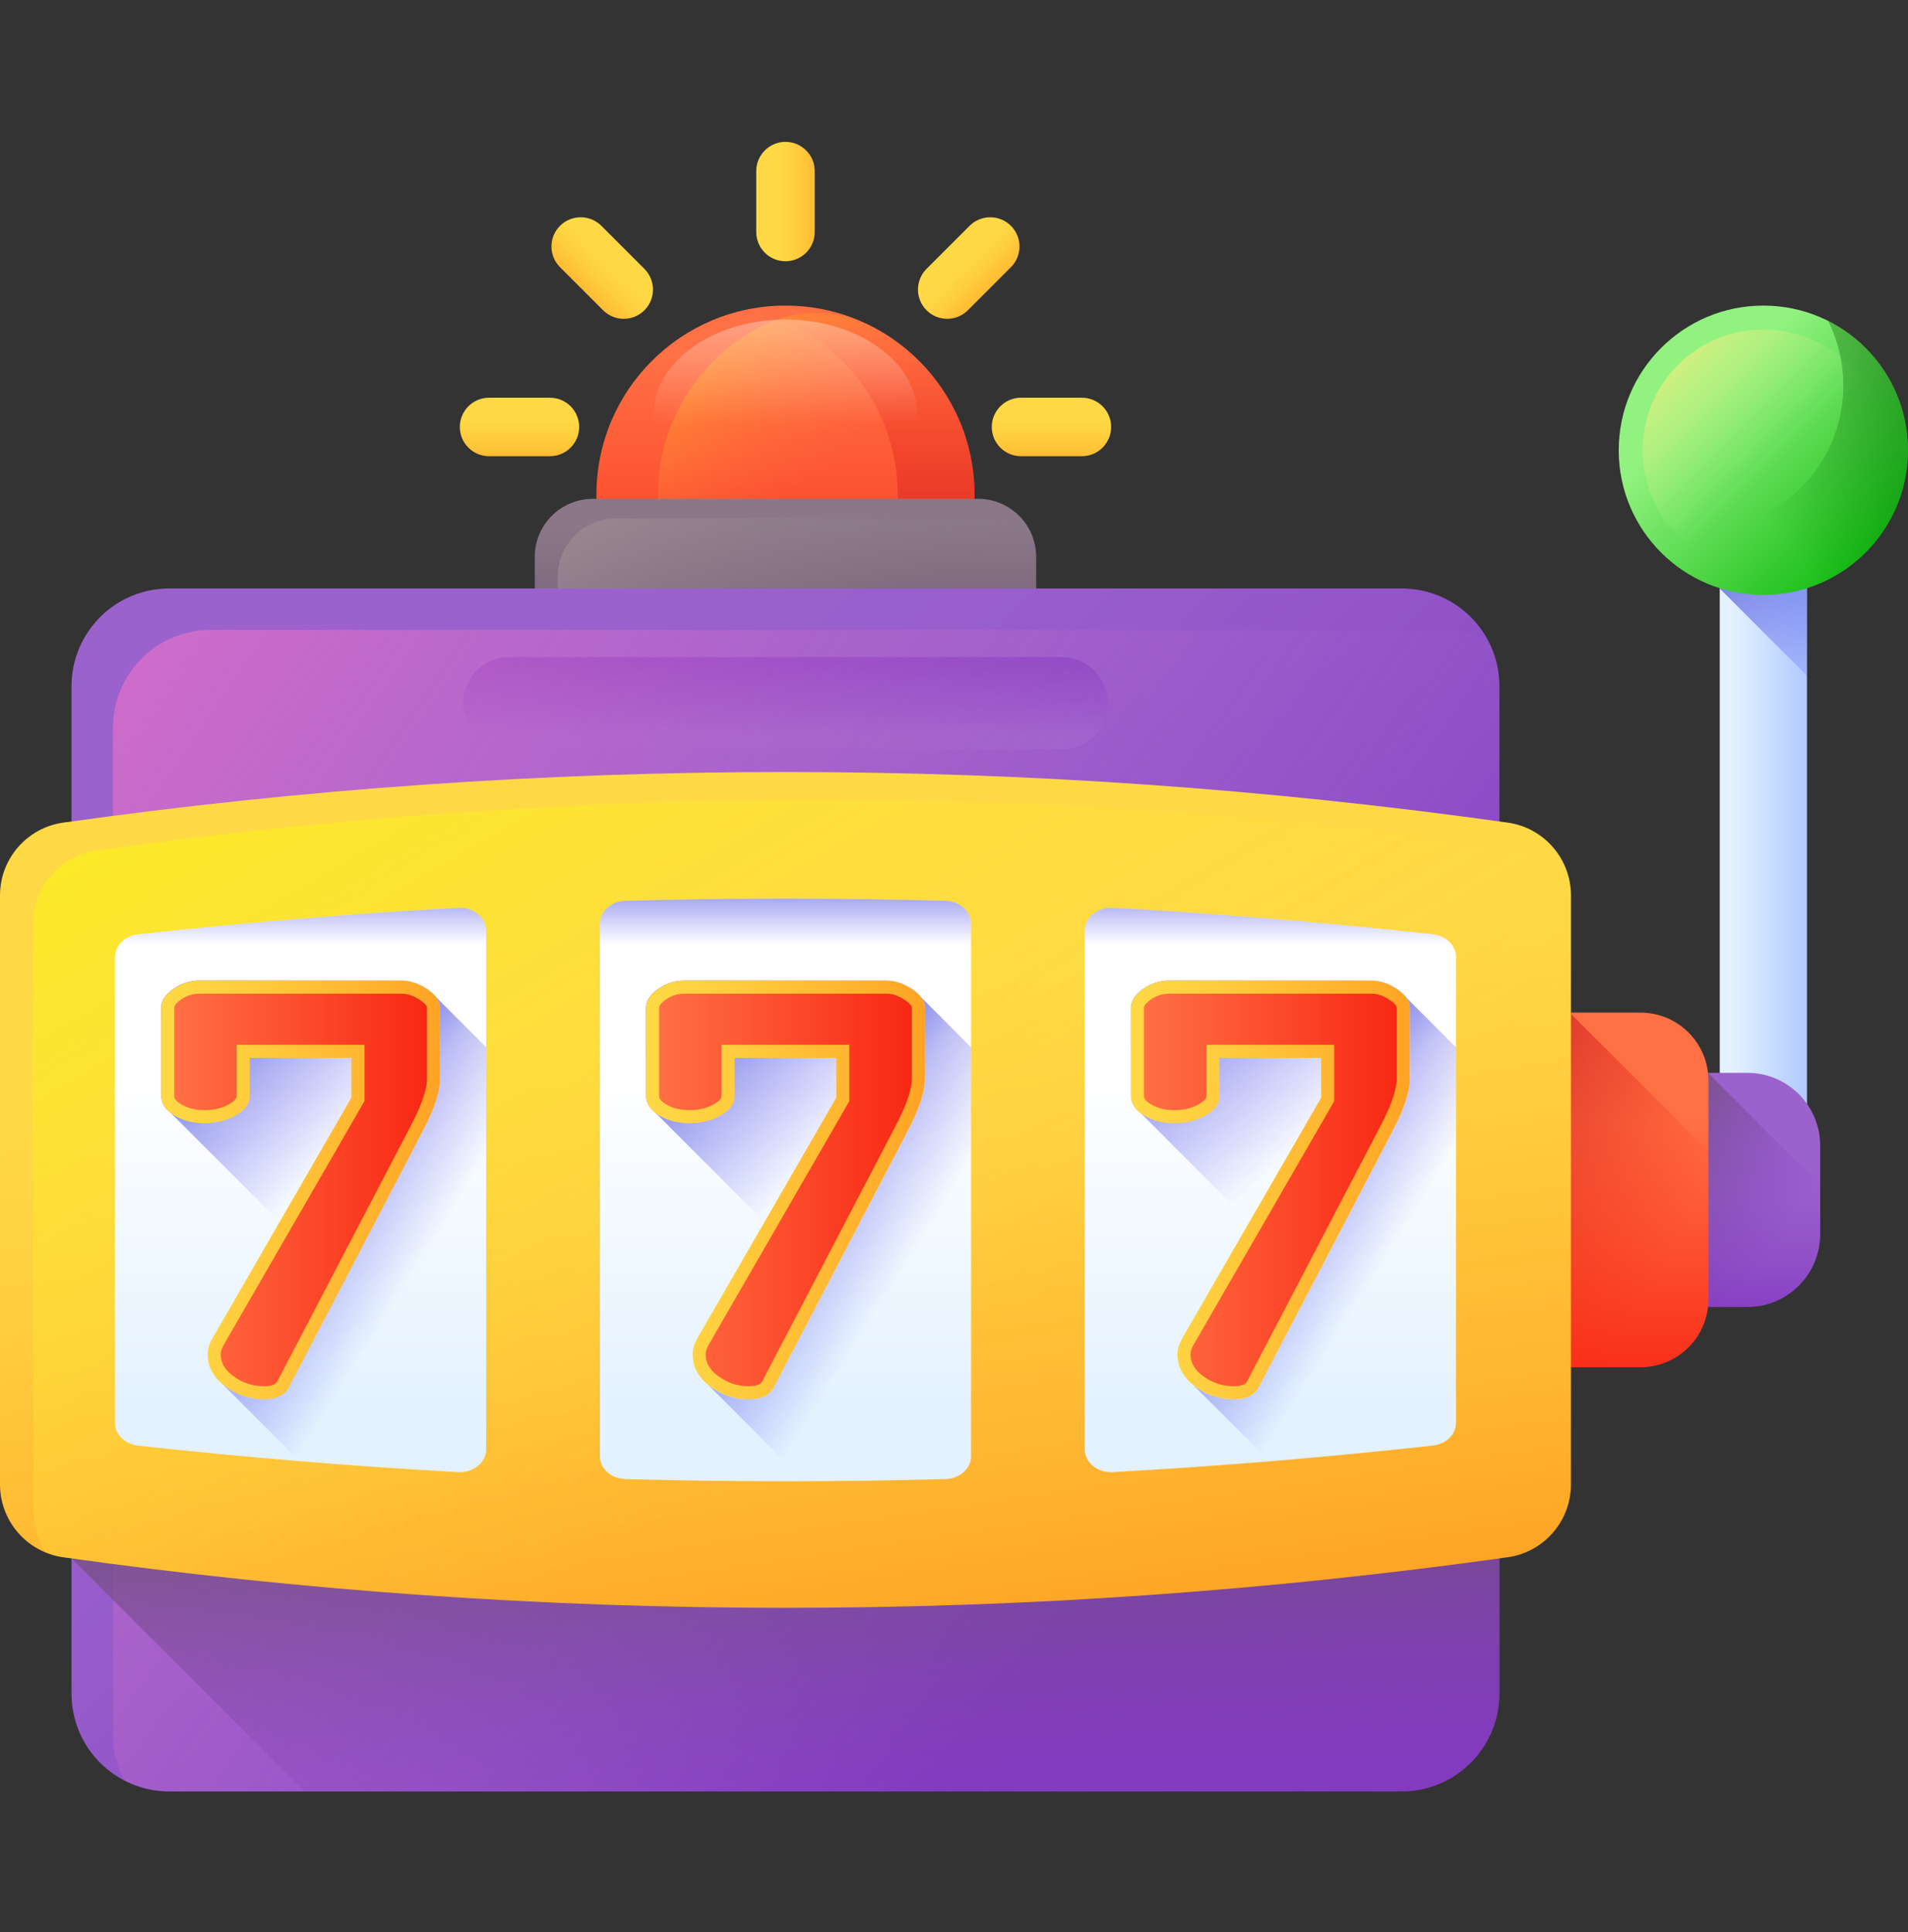 <svg width="80" height="81" viewBox="0 0 80 81" fill="none" xmlns="http://www.w3.org/2000/svg">
<rect x="0" y="0" width="80" height="81" fill="#333333" stroke="none"/>
<g id="slot-machine (1) 1" clip-path="url(#clip0_9_1700)">
<path id="Vector" d="M72.107 20.917H75.764V49.571H72.107V20.917Z" fill="url(#paint0_linear_9_1700)"/>
<path id="Vector_2" d="M72.107 24.673L75.764 28.329V20.917H72.107V24.673Z" fill="url(#paint1_linear_9_1700)"/>
<path id="Vector_3" d="M73.936 24.94C77.285 24.94 80 22.225 80 18.876C80 15.526 77.285 12.811 73.936 12.811C70.586 12.811 67.871 15.526 67.871 18.876C67.871 22.225 70.586 24.94 73.936 24.94Z" fill="url(#paint2_linear_9_1700)"/>
<path id="Vector_4" d="M73.936 23.937C76.731 23.937 78.997 21.671 78.997 18.876C78.997 16.08 76.731 13.814 73.936 13.814C71.141 13.814 68.874 16.08 68.874 18.876C68.874 21.671 71.141 23.937 73.936 23.937Z" fill="url(#paint3_linear_9_1700)"/>
<path id="Vector_5" d="M76.649 13.451C77.058 14.267 77.288 15.188 77.288 16.164C77.288 19.513 74.573 22.228 71.224 22.228C70.249 22.228 69.327 21.997 68.511 21.588C69.507 23.576 71.562 24.94 73.936 24.94C77.285 24.94 80 22.225 80 18.876C80 16.502 78.636 14.446 76.649 13.451Z" fill="url(#paint4_linear_9_1700)"/>
<path id="Vector_6" d="M73.265 54.792H70.531V44.975H73.265C74.951 44.975 76.318 46.342 76.318 48.028V51.739C76.318 53.425 74.951 54.792 73.265 54.792Z" fill="url(#paint5_linear_9_1700)"/>
<path id="Vector_7" d="M71.614 44.975H70.531V54.792H73.265C74.951 54.792 76.318 53.425 76.318 51.739V49.679L71.614 44.975Z" fill="url(#paint6_linear_9_1700)"/>
<path id="Vector_8" d="M68.78 57.318H62.868V42.449H68.78C70.356 42.449 71.634 43.727 71.634 45.302V54.464C71.634 56.04 70.356 57.318 68.78 57.318Z" fill="url(#paint7_linear_9_1700)"/>
<path id="Vector_9" d="M65.863 42.496L65.932 42.449H62.869V57.318H68.781C70.356 57.318 71.634 56.04 71.634 54.464V48.266L65.863 42.496Z" fill="url(#paint8_linear_9_1700)"/>
<path id="Vector_10" d="M40.861 26.08H25.007V20.739C25.007 16.36 28.556 12.811 32.934 12.811C37.312 12.811 40.861 16.36 40.861 20.739V26.08H40.861Z" fill="url(#paint9_linear_9_1700)"/>
<path id="Vector_11" d="M36.563 13.69C35.09 12.931 33.362 12.931 31.889 13.69C29.337 15.007 27.591 17.668 27.591 20.739V26.08H40.861V20.739C40.861 17.668 39.116 15.007 36.563 13.69Z" fill="url(#paint10_linear_9_1700)"/>
<path id="Vector_12" d="M32.934 12.811C32.382 12.811 31.843 12.868 31.323 12.975C34.929 13.72 37.641 16.912 37.641 20.739V26.081H40.861V20.739C40.861 16.36 37.312 12.811 32.934 12.811Z" fill="url(#paint11_linear_9_1700)"/>
<path id="Vector_13" d="M32.934 21.399C35.992 21.399 38.47 19.607 38.47 17.398C38.47 15.188 35.992 13.396 32.934 13.396C29.876 13.396 27.398 15.188 27.398 17.398C27.398 19.607 29.876 21.399 32.934 21.399Z" fill="url(#paint12_linear_9_1700)"/>
<path id="Vector_14" d="M43.446 27.665H22.422V23.347C22.422 22.002 23.512 20.912 24.857 20.912H41.011C42.356 20.912 43.446 22.002 43.446 23.347V27.665Z" fill="url(#paint13_linear_9_1700)"/>
<path id="Vector_15" d="M43.446 27.665V23.347C43.446 22.841 43.292 22.372 43.028 21.983C42.708 21.828 42.35 21.739 41.971 21.739H25.817C24.472 21.739 23.382 22.829 23.382 24.174V27.665H43.446Z" fill="url(#paint14_linear_9_1700)"/>
<path id="Vector_16" d="M58.77 75.099H7.098C4.834 75.099 2.999 73.264 2.999 71V28.767C2.999 26.503 4.834 24.669 7.098 24.669H58.77C61.033 24.669 62.868 26.503 62.868 28.767V71C62.868 73.263 61.033 75.099 58.77 75.099Z" fill="url(#paint15_linear_9_1700)"/>
<path id="Vector_17" d="M44.518 31.404H21.349C20.284 31.404 19.421 30.541 19.421 29.476C19.421 28.411 20.284 27.547 21.349 27.547H44.518C45.583 27.547 46.447 28.411 46.447 29.476C46.447 30.541 45.583 31.404 44.518 31.404Z" fill="url(#paint16_linear_9_1700)"/>
<path id="Vector_18" d="M8.836 26.407C6.573 26.407 4.738 28.241 4.738 30.505V72.738C4.738 73.422 4.906 74.067 5.202 74.634C5.769 74.93 6.414 75.099 7.098 75.099H58.77C61.034 75.099 62.868 73.264 62.868 71V28.767C62.868 28.083 62.7 27.439 62.404 26.872C61.837 26.575 61.193 26.407 60.508 26.407H8.836Z" fill="url(#paint17_linear_9_1700)"/>
<path id="Vector_19" d="M3 63.206V65.331L12.768 75.099H58.771C61.033 75.099 62.868 73.264 62.868 71.001V63.206H3Z" fill="url(#paint18_linear_9_1700)"/>
<path id="Vector_20" d="M0 37.539V62.228C0 63.764 1.131 65.069 2.652 65.282C22.796 68.11 43.072 68.11 63.216 65.282C64.737 65.069 65.868 63.764 65.868 62.228C65.868 53.998 65.868 45.769 65.868 37.539C65.868 36.003 64.738 34.699 63.216 34.485C43.072 31.657 22.796 31.657 2.652 34.485C1.131 34.699 0 36.003 0 37.539Z" fill="url(#paint19_linear_9_1700)"/>
<path id="Vector_21" d="M4.058 35.657C2.537 35.87 1.406 37.175 1.406 38.711V63.4C1.406 64.015 1.59 64.591 1.905 65.077C2.14 65.174 2.39 65.245 2.652 65.282C22.796 68.11 43.072 68.11 63.216 65.282C64.737 65.069 65.868 63.764 65.868 62.228C65.868 53.998 65.868 45.769 65.868 37.539C65.868 36.924 65.684 36.348 65.37 35.862C65.134 35.765 64.885 35.694 64.623 35.657C44.479 32.829 24.202 32.829 4.058 35.657Z" fill="url(#paint20_linear_9_1700)"/>
<path id="Vector_22" d="M20.385 39.009V60.758C20.385 61.309 19.847 61.748 19.211 61.713C14.726 61.463 10.242 61.091 5.785 60.6C5.234 60.539 4.821 60.131 4.821 59.651V40.117C4.821 39.636 5.234 39.228 5.785 39.167C10.242 38.676 14.726 38.304 19.211 38.054C19.847 38.019 20.385 38.458 20.385 39.009Z" fill="url(#paint21_linear_9_1700)"/>
<path id="Vector_23" d="M40.716 38.72V61.047C40.716 61.563 40.243 61.987 39.648 62.004C37.406 62.066 35.167 62.097 32.936 62.097C32.934 62.097 32.934 62.097 32.934 62.097C30.701 62.097 28.462 62.066 26.22 62.004C25.625 61.987 25.153 61.563 25.153 61.047V38.72C25.153 38.204 25.625 37.78 26.22 37.763C28.462 37.701 30.702 37.67 32.934 37.67C35.167 37.67 37.406 37.701 39.648 37.763C40.243 37.78 40.716 38.204 40.716 38.72Z" fill="url(#paint22_linear_9_1700)"/>
<path id="Vector_24" d="M61.047 40.117V59.65C61.047 60.131 60.634 60.539 60.083 60.599C55.626 61.09 51.142 61.463 46.657 61.713C46.021 61.748 45.483 61.309 45.483 60.758V39.009C45.483 38.458 46.021 38.019 46.657 38.054C51.142 38.304 55.626 38.676 60.083 39.167C60.634 39.228 61.047 39.636 61.047 40.117Z" fill="url(#paint23_linear_9_1700)"/>
<path id="Vector_25" d="M20.385 39.009V44.102C15.192 44.401 10.002 44.89 4.821 45.566V40.117C4.821 39.636 5.233 39.229 5.785 39.167C10.242 38.677 14.725 38.305 19.21 38.054C19.847 38.019 20.385 38.458 20.385 39.009Z" fill="url(#paint24_linear_9_1700)"/>
<path id="Vector_26" d="M40.716 38.72V43.879C35.53 43.691 30.338 43.691 25.152 43.879V38.72C25.152 38.204 25.625 37.78 26.22 37.763C28.463 37.7 30.701 37.67 32.934 37.67C35.167 37.67 37.405 37.7 39.648 37.763C40.242 37.78 40.716 38.204 40.716 38.72Z" fill="url(#paint25_linear_9_1700)"/>
<path id="Vector_27" d="M61.047 40.117V45.565C55.866 44.889 50.676 44.401 45.483 44.102V39.009C45.483 38.458 46.021 38.019 46.658 38.054C51.142 38.304 55.626 38.677 60.083 39.167C60.635 39.229 61.047 39.636 61.047 40.117Z" fill="url(#paint26_linear_9_1700)"/>
<path id="Vector_28" d="M20.385 60.758V43.905L18.297 41.816C18.208 41.694 18.081 41.577 17.913 41.465C17.556 41.227 17.195 41.108 16.83 41.108H8.376C7.963 41.108 7.59 41.227 7.257 41.465C6.924 41.704 6.757 41.966 6.757 42.251V45.942C6.757 46.223 6.897 46.465 7.174 46.672L11.726 51.224L8.876 56.158C8.765 56.365 8.71 56.571 8.71 56.777C8.71 57.263 8.921 57.68 9.337 58.029L12.56 61.252C14.775 61.435 16.993 61.589 19.211 61.713C19.847 61.748 20.385 61.309 20.385 60.758Z" fill="url(#paint27_linear_9_1700)"/>
<path id="Vector_29" d="M6.757 45.942V42.251C6.757 41.966 6.924 41.703 7.257 41.465C7.591 41.227 7.963 41.108 8.376 41.108H16.83C17.195 41.108 17.556 41.227 17.913 41.465C18.271 41.704 18.449 41.966 18.449 42.251V45.228C18.449 45.784 18.195 46.538 17.687 47.49L12.115 58.158C11.94 58.492 11.591 58.658 11.067 58.658C10.464 58.658 9.92 58.476 9.436 58.111C8.951 57.746 8.71 57.301 8.71 56.777C8.71 56.571 8.765 56.364 8.876 56.158L14.734 46.014V44.347H10.472V45.942C10.472 46.26 10.281 46.53 9.9 46.752C9.519 46.974 9.082 47.085 8.591 47.085C8.082 47.085 7.65 46.974 7.293 46.752C6.936 46.53 6.757 46.26 6.757 45.942Z" fill="url(#paint28_linear_9_1700)"/>
<path id="Vector_30" d="M11.067 58.111C10.581 58.111 10.156 57.968 9.766 57.674C9.31 57.331 9.257 56.998 9.257 56.778C9.257 56.664 9.289 56.548 9.355 56.424L15.282 46.161V43.8H9.924V45.942C9.924 46.05 9.823 46.163 9.624 46.279C9.326 46.453 8.988 46.538 8.59 46.538C8.183 46.538 7.853 46.456 7.582 46.287C7.304 46.115 7.304 45.99 7.304 45.942V42.251C7.304 42.123 7.474 41.983 7.575 41.911C7.816 41.739 8.078 41.656 8.376 41.656H16.83C17.087 41.656 17.342 41.743 17.61 41.921C17.793 42.043 17.902 42.166 17.902 42.251V45.228C17.902 45.545 17.781 46.151 17.204 47.233L11.63 57.905C11.603 57.955 11.521 58.111 11.067 58.111Z" fill="url(#paint29_linear_9_1700)"/>
<path id="Vector_31" d="M40.716 43.904V61.047C40.716 61.563 40.242 61.987 39.649 62.004C37.673 62.06 35.7 62.089 33.734 62.096L29.686 58.048L29.668 58.029C29.251 57.681 29.04 57.264 29.04 56.777C29.04 56.571 29.096 56.365 29.206 56.159L32.056 51.225L27.505 46.672C27.227 46.466 27.088 46.222 27.088 45.941V42.251C27.088 41.965 27.254 41.703 27.588 41.465C27.922 41.227 28.294 41.108 28.708 41.108H37.16C37.526 41.108 37.887 41.227 38.245 41.465C38.411 41.577 38.539 41.695 38.628 41.816L40.716 43.904Z" fill="url(#paint30_linear_9_1700)"/>
<path id="Vector_32" d="M40.716 43.904V61.047C40.716 61.563 40.242 61.987 39.649 62.004C37.673 62.06 35.7 62.089 33.734 62.096L29.686 58.048C29.712 58.069 29.739 58.091 29.767 58.111C30.252 58.477 30.795 58.659 31.399 58.659C31.921 58.659 32.27 58.492 32.446 58.159L38.018 47.49C38.525 46.537 38.781 45.783 38.781 45.228V42.252C38.781 42.102 38.731 41.957 38.631 41.819L40.716 43.904Z" fill="url(#paint31_linear_9_1700)"/>
<path id="Vector_33" d="M27.088 45.942V42.251C27.088 41.966 27.255 41.703 27.588 41.465C27.922 41.227 28.294 41.108 28.707 41.108H37.161C37.526 41.108 37.887 41.227 38.244 41.465C38.602 41.704 38.78 41.966 38.78 42.251V45.228C38.78 45.784 38.526 46.538 38.018 47.49L32.446 58.158C32.271 58.492 31.922 58.658 31.398 58.658C30.794 58.658 30.251 58.476 29.767 58.111C29.282 57.746 29.041 57.301 29.041 56.777C29.041 56.571 29.096 56.364 29.207 56.158L35.065 46.014V44.347H30.803V45.942C30.803 46.26 30.612 46.53 30.231 46.752C29.85 46.974 29.413 47.085 28.921 47.085C28.413 47.085 27.981 46.974 27.623 46.752C27.266 46.53 27.088 46.26 27.088 45.942Z" fill="url(#paint32_linear_9_1700)"/>
<path id="Vector_34" d="M31.398 58.111C30.912 58.111 30.486 57.968 30.097 57.674C29.641 57.331 29.588 56.998 29.588 56.778C29.588 56.664 29.62 56.548 29.686 56.424L35.612 46.161V43.8H30.255V45.942C30.255 46.05 30.154 46.163 29.955 46.279C29.657 46.453 29.319 46.538 28.921 46.538C28.513 46.538 28.184 46.456 27.913 46.287C27.635 46.115 27.635 45.99 27.635 45.942V42.251C27.635 42.123 27.805 41.983 27.906 41.911C28.146 41.739 28.409 41.656 28.707 41.656H37.161C37.418 41.656 37.673 41.743 37.941 41.921C38.123 42.043 38.233 42.166 38.233 42.251V45.228C38.233 45.545 38.111 46.151 37.535 47.233L31.961 57.905C31.934 57.955 31.852 58.111 31.398 58.111Z" fill="url(#paint33_linear_9_1700)"/>
<path id="Vector_35" d="M61.047 43.904V59.65C61.047 60.132 60.635 60.538 60.083 60.6C57.816 60.85 55.539 61.068 53.262 61.257C53.26 61.257 53.26 61.257 53.258 61.257C53.246 61.255 53.234 61.255 53.222 61.253L49.999 58.029C49.582 57.681 49.371 57.264 49.371 56.777C49.371 56.571 49.427 56.365 49.537 56.159L52.387 51.225L47.835 46.672C47.558 46.466 47.419 46.222 47.419 45.941V42.251C47.419 41.965 47.585 41.703 47.919 41.465C48.252 41.227 48.625 41.108 49.039 41.108H57.491C57.857 41.108 58.218 41.227 58.575 41.465C58.742 41.577 58.87 41.695 58.958 41.816L61.047 43.904Z" fill="url(#paint34_linear_9_1700)"/>
<path id="Vector_36" d="M61.047 43.904V59.65C61.047 60.132 60.635 60.538 60.083 60.6C57.814 60.85 55.537 61.068 53.258 61.257C53.246 61.255 53.234 61.255 53.222 61.253L50.017 58.048C50.043 58.069 50.07 58.091 50.097 58.111C50.582 58.477 51.125 58.659 51.73 58.659C52.252 58.659 52.601 58.492 52.776 58.159L58.349 47.49C58.856 46.537 59.111 45.783 59.111 45.228V42.252C59.111 42.102 59.062 41.957 58.962 41.819L61.047 43.904Z" fill="url(#paint35_linear_9_1700)"/>
<path id="Vector_37" d="M47.419 45.942V42.251C47.419 41.966 47.585 41.703 47.919 41.465C48.252 41.227 48.625 41.108 49.038 41.108H57.492C57.857 41.108 58.218 41.227 58.575 41.465C58.932 41.704 59.111 41.966 59.111 42.251V45.228C59.111 45.784 58.857 46.538 58.349 47.49L52.777 58.158C52.602 58.492 52.253 58.658 51.729 58.658C51.125 58.658 50.582 58.476 50.098 58.111C49.613 57.746 49.371 57.301 49.371 56.777C49.371 56.571 49.427 56.364 49.538 56.158L55.396 46.014V44.347H51.133V45.942C51.133 46.26 50.943 46.53 50.562 46.752C50.181 46.974 49.744 47.085 49.252 47.085C48.744 47.085 48.312 46.974 47.954 46.752C47.597 46.53 47.419 46.26 47.419 45.942Z" fill="url(#paint36_linear_9_1700)"/>
<path id="Vector_38" d="M51.729 58.111C51.243 58.111 50.817 57.968 50.428 57.674C49.971 57.331 49.919 56.998 49.919 56.778C49.919 56.664 49.951 56.548 50.017 56.424L55.944 46.161V43.8H50.586V45.942C50.586 46.05 50.485 46.163 50.286 46.279C49.988 46.453 49.65 46.538 49.252 46.538C48.844 46.538 48.515 46.456 48.244 46.287C47.966 46.115 47.966 45.99 47.966 45.942V42.251C47.966 42.123 48.136 41.983 48.237 41.911C48.477 41.739 48.74 41.656 49.038 41.656H57.492C57.749 41.656 58.004 41.743 58.271 41.921C58.454 42.043 58.563 42.166 58.563 42.251V45.228C58.563 45.545 58.442 46.151 57.866 47.233L52.291 57.905C52.265 57.955 52.183 58.111 51.729 58.111Z" fill="url(#paint37_linear_9_1700)"/>
<path id="Vector_39" d="M20.385 43.904V60.758C20.385 61.309 19.847 61.748 19.21 61.713C16.993 61.59 14.775 61.435 12.561 61.253L9.356 58.048C9.381 58.069 9.408 58.091 9.436 58.111C9.921 58.477 10.464 58.659 11.068 58.659C11.591 58.659 11.94 58.492 12.115 58.159L17.687 47.49C18.195 46.537 18.45 45.783 18.45 45.228V42.252C18.45 42.102 18.4 41.957 18.3 41.819L20.385 43.904Z" fill="url(#paint38_linear_9_1700)"/>
<path id="Vector_40" d="M34.16 9.726V7.173C34.16 6.496 33.611 5.947 32.934 5.947C32.257 5.947 31.708 6.496 31.708 7.173V9.726C31.708 10.403 32.257 10.952 32.934 10.952C33.611 10.952 34.16 10.403 34.16 9.726Z" fill="url(#paint39_linear_9_1700)"/>
<path id="Vector_41" d="M42.81 19.125H45.362C46.039 19.125 46.588 18.576 46.588 17.899C46.588 17.222 46.039 16.673 45.362 16.673H42.81C42.133 16.673 41.584 17.222 41.584 17.899C41.584 18.576 42.133 19.125 42.81 19.125Z" fill="url(#paint40_linear_9_1700)"/>
<path id="Vector_42" d="M20.506 19.125H23.058C23.735 19.125 24.284 18.576 24.284 17.899C24.284 17.222 23.735 16.673 23.058 16.673H20.506C19.829 16.673 19.28 17.222 19.28 17.899C19.28 18.576 19.828 19.125 20.506 19.125Z" fill="url(#paint41_linear_9_1700)"/>
<path id="Vector_43" d="M40.582 13.006L42.387 11.201C42.866 10.723 42.866 9.946 42.387 9.468C41.908 8.989 41.132 8.989 40.653 9.468L38.848 11.272C38.37 11.751 38.37 12.527 38.848 13.006C39.327 13.485 40.103 13.485 40.582 13.006Z" fill="url(#paint42_linear_9_1700)"/>
<path id="Vector_44" d="M23.481 11.201L25.286 13.006C25.765 13.485 26.541 13.485 27.02 13.006C27.498 12.527 27.498 11.751 27.02 11.272L25.215 9.467C24.736 8.989 23.96 8.989 23.481 9.467C23.002 9.946 23.002 10.722 23.481 11.201Z" fill="url(#paint43_linear_9_1700)"/>
</g>
<defs>
<linearGradient id="paint0_linear_9_1700" x1="72.579" y1="35.245" x2="75.665" y2="35.245" gradientUnits="userSpaceOnUse">
<stop stop-color="#E4F2FF"/>
<stop offset="1" stop-color="#B2CBFF"/>
</linearGradient>
<linearGradient id="paint1_linear_9_1700" x1="78.801" y1="27.693" x2="70.808" y2="19.646" gradientUnits="userSpaceOnUse">
<stop stop-color="#3F3CED" stop-opacity="0"/>
<stop offset="0.28" stop-color="#3C3DE4" stop-opacity="0.28"/>
<stop offset="0.731" stop-color="#3541CC" stop-opacity="0.731"/>
<stop offset="1" stop-color="#2F43BB"/>
</linearGradient>
<linearGradient id="paint2_linear_9_1700" x1="71.667" y1="16.607" x2="79.521" y2="24.461" gradientUnits="userSpaceOnUse">
<stop stop-color="#91F27F"/>
<stop offset="1" stop-color="#00B302"/>
</linearGradient>
<linearGradient id="paint3_linear_9_1700" x1="74.54" y1="19.48" x2="69.052" y2="13.992" gradientUnits="userSpaceOnUse">
<stop stop-color="#91F27F" stop-opacity="0"/>
<stop offset="1" stop-color="#FFED82"/>
</linearGradient>
<linearGradient id="paint4_linear_9_1700" x1="73.705" y1="21.358" x2="89.876" y2="8.224" gradientUnits="userSpaceOnUse">
<stop stop-color="#005A01" stop-opacity="0"/>
<stop offset="1" stop-color="#005A01"/>
</linearGradient>
<linearGradient id="paint5_linear_9_1700" x1="73.425" y1="48.017" x2="73.425" y2="55.651" gradientUnits="userSpaceOnUse">
<stop stop-color="#9B62CD"/>
<stop offset="0.3" stop-color="#985DCB"/>
<stop offset="0.672" stop-color="#8F4EC7"/>
<stop offset="1" stop-color="#833AC1"/>
</linearGradient>
<linearGradient id="paint6_linear_9_1700" x1="74.813" y1="51.86" x2="67.897" y2="48.205" gradientUnits="userSpaceOnUse">
<stop stop-color="#833AC1" stop-opacity="0"/>
<stop offset="1" stop-color="#6E566E"/>
</linearGradient>
<linearGradient id="paint7_linear_9_1700" x1="67.251" y1="47.057" x2="67.251" y2="58.618" gradientUnits="userSpaceOnUse">
<stop stop-color="#FF7044"/>
<stop offset="1" stop-color="#F82814"/>
</linearGradient>
<linearGradient id="paint8_linear_9_1700" x1="69.955" y1="52.82" x2="58.982" y2="47.02" gradientUnits="userSpaceOnUse">
<stop stop-color="#F82814" stop-opacity="0"/>
<stop offset="1" stop-color="#C0272D"/>
</linearGradient>
<linearGradient id="paint9_linear_9_1700" x1="32.934" y1="14.967" x2="32.934" y2="29.132" gradientUnits="userSpaceOnUse">
<stop stop-color="#FF7044"/>
<stop offset="1" stop-color="#F82814"/>
</linearGradient>
<linearGradient id="paint10_linear_9_1700" x1="33.162" y1="20.655" x2="27.918" y2="13.384" gradientUnits="userSpaceOnUse">
<stop stop-color="#FF7044" stop-opacity="0"/>
<stop offset="1" stop-color="#FFA325"/>
</linearGradient>
<linearGradient id="paint11_linear_9_1700" x1="36.092" y1="13.045" x2="36.092" y2="27.209" gradientUnits="userSpaceOnUse">
<stop stop-color="#F82814" stop-opacity="0"/>
<stop offset="1" stop-color="#C0272D"/>
</linearGradient>
<linearGradient id="paint12_linear_9_1700" x1="32.934" y1="17.774" x2="32.934" y2="4.814" gradientUnits="userSpaceOnUse">
<stop stop-color="white" stop-opacity="0"/>
<stop offset="1" stop-color="white"/>
</linearGradient>
<linearGradient id="paint13_linear_9_1700" x1="32.934" y1="22.009" x2="32.934" y2="29.218" gradientUnits="userSpaceOnUse">
<stop stop-color="#8A7889"/>
<stop offset="1" stop-color="#6E566E"/>
</linearGradient>
<linearGradient id="paint14_linear_9_1700" x1="35.045" y1="27.466" x2="27.96" y2="17.289" gradientUnits="userSpaceOnUse">
<stop stop-color="#8A7889" stop-opacity="0"/>
<stop offset="1" stop-color="#9D8B91"/>
</linearGradient>
<linearGradient id="paint15_linear_9_1700" x1="17.024" y1="33.869" x2="48.77" y2="65.824" gradientUnits="userSpaceOnUse">
<stop stop-color="#9B62CD"/>
<stop offset="0.3" stop-color="#985DCB"/>
<stop offset="0.672" stop-color="#8F4EC7"/>
<stop offset="1" stop-color="#833AC1"/>
</linearGradient>
<linearGradient id="paint16_linear_9_1700" x1="32.934" y1="30.756" x2="32.934" y2="26.476" gradientUnits="userSpaceOnUse">
<stop stop-color="#9B62CD"/>
<stop offset="0.145" stop-color="#965ACB"/>
<stop offset="0.672" stop-color="#8843C4"/>
<stop offset="1" stop-color="#833AC1"/>
</linearGradient>
<linearGradient id="paint17_linear_9_1700" x1="47.672" y1="60.268" x2="-13.412" y2="18.359" gradientUnits="userSpaceOnUse">
<stop stop-color="#9B62CD" stop-opacity="0"/>
<stop offset="1" stop-color="#FF75C8"/>
</linearGradient>
<linearGradient id="paint18_linear_9_1700" x1="33.241" y1="77.788" x2="32.853" y2="60.688" gradientUnits="userSpaceOnUse">
<stop stop-color="#833AC1" stop-opacity="0"/>
<stop offset="1" stop-color="#6E566E"/>
</linearGradient>
<linearGradient id="paint19_linear_9_1700" x1="31.854" y1="42.504" x2="35.889" y2="70.079" gradientUnits="userSpaceOnUse">
<stop stop-color="#FFD945"/>
<stop offset="0.304" stop-color="#FFCD3E"/>
<stop offset="0.856" stop-color="#FFAD2B"/>
<stop offset="1" stop-color="#FFA325"/>
</linearGradient>
<linearGradient id="paint20_linear_9_1700" x1="37.975" y1="57.91" x2="17.377" y2="22.576" gradientUnits="userSpaceOnUse">
<stop stop-color="#FFD945" stop-opacity="0"/>
<stop offset="1" stop-color="#FBED21"/>
</linearGradient>
<linearGradient id="paint21_linear_9_1700" x1="12.603" y1="44.952" x2="12.603" y2="58.831" gradientUnits="userSpaceOnUse">
<stop stop-color="white"/>
<stop offset="1" stop-color="#E4F2FF"/>
</linearGradient>
<linearGradient id="paint22_linear_9_1700" x1="32.934" y1="44.952" x2="32.934" y2="58.831" gradientUnits="userSpaceOnUse">
<stop stop-color="white"/>
<stop offset="1" stop-color="#E4F2FF"/>
</linearGradient>
<linearGradient id="paint23_linear_9_1700" x1="53.265" y1="44.952" x2="53.265" y2="58.831" gradientUnits="userSpaceOnUse">
<stop stop-color="white"/>
<stop offset="1" stop-color="#E4F2FF"/>
</linearGradient>
<linearGradient id="paint24_linear_9_1700" x1="12.603" y1="39.61" x2="12.603" y2="35.236" gradientUnits="userSpaceOnUse">
<stop stop-color="#3F3CED" stop-opacity="0"/>
<stop offset="0.28" stop-color="#3C3DE4" stop-opacity="0.28"/>
<stop offset="0.731" stop-color="#3541CC" stop-opacity="0.731"/>
<stop offset="1" stop-color="#2F43BB"/>
</linearGradient>
<linearGradient id="paint25_linear_9_1700" x1="32.934" y1="39.61" x2="32.934" y2="35.236" gradientUnits="userSpaceOnUse">
<stop stop-color="#3F3CED" stop-opacity="0"/>
<stop offset="0.28" stop-color="#3C3DE4" stop-opacity="0.28"/>
<stop offset="0.731" stop-color="#3541CC" stop-opacity="0.731"/>
<stop offset="1" stop-color="#2F43BB"/>
</linearGradient>
<linearGradient id="paint26_linear_9_1700" x1="53.265" y1="39.61" x2="53.265" y2="35.236" gradientUnits="userSpaceOnUse">
<stop stop-color="#3F3CED" stop-opacity="0"/>
<stop offset="0.28" stop-color="#3C3DE4" stop-opacity="0.28"/>
<stop offset="0.731" stop-color="#3541CC" stop-opacity="0.731"/>
<stop offset="1" stop-color="#2F43BB"/>
</linearGradient>
<linearGradient id="paint27_linear_9_1700" x1="13.25" y1="49.326" x2="5.274" y2="41.161" gradientUnits="userSpaceOnUse">
<stop stop-color="#3F3CED" stop-opacity="0"/>
<stop offset="0.28" stop-color="#3C3DE4" stop-opacity="0.28"/>
<stop offset="0.731" stop-color="#3541CC" stop-opacity="0.731"/>
<stop offset="1" stop-color="#2F43BB"/>
</linearGradient>
<linearGradient id="paint28_linear_9_1700" x1="6.757" y1="49.884" x2="18.449" y2="49.884" gradientUnits="userSpaceOnUse">
<stop stop-color="#FFD945"/>
<stop offset="0.304" stop-color="#FFCD3E"/>
<stop offset="0.856" stop-color="#FFAD2B"/>
<stop offset="1" stop-color="#FFA325"/>
</linearGradient>
<linearGradient id="paint29_linear_9_1700" x1="7.304" y1="49.884" x2="17.902" y2="49.884" gradientUnits="userSpaceOnUse">
<stop stop-color="#FF7044"/>
<stop offset="1" stop-color="#F82814"/>
</linearGradient>
<linearGradient id="paint30_linear_9_1700" x1="33.642" y1="49.389" x2="25.595" y2="41.151" gradientUnits="userSpaceOnUse">
<stop stop-color="#3F3CED" stop-opacity="0"/>
<stop offset="0.28" stop-color="#3C3DE4" stop-opacity="0.28"/>
<stop offset="0.731" stop-color="#3541CC" stop-opacity="0.731"/>
<stop offset="1" stop-color="#2F43BB"/>
</linearGradient>
<linearGradient id="paint31_linear_9_1700" x1="37.973" y1="53.079" x2="28.642" y2="47.235" gradientUnits="userSpaceOnUse">
<stop stop-color="#3F3CED" stop-opacity="0"/>
<stop offset="0.28" stop-color="#3C3DE4" stop-opacity="0.28"/>
<stop offset="0.731" stop-color="#3541CC" stop-opacity="0.731"/>
<stop offset="1" stop-color="#2F43BB"/>
</linearGradient>
<linearGradient id="paint32_linear_9_1700" x1="27.088" y1="49.884" x2="38.78" y2="49.884" gradientUnits="userSpaceOnUse">
<stop stop-color="#FFD945"/>
<stop offset="0.304" stop-color="#FFCD3E"/>
<stop offset="0.856" stop-color="#FFAD2B"/>
<stop offset="1" stop-color="#FFA325"/>
</linearGradient>
<linearGradient id="paint33_linear_9_1700" x1="27.635" y1="49.884" x2="38.233" y2="49.884" gradientUnits="userSpaceOnUse">
<stop stop-color="#FF7044"/>
<stop offset="1" stop-color="#F82814"/>
</linearGradient>
<linearGradient id="paint34_linear_9_1700" x1="53.716" y1="48.812" x2="45.759" y2="39.194" gradientUnits="userSpaceOnUse">
<stop stop-color="#3F3CED" stop-opacity="0"/>
<stop offset="0.28" stop-color="#3C3DE4" stop-opacity="0.28"/>
<stop offset="0.731" stop-color="#3541CC" stop-opacity="0.731"/>
<stop offset="1" stop-color="#2F43BB"/>
</linearGradient>
<linearGradient id="paint35_linear_9_1700" x1="58.093" y1="52.79" x2="49.334" y2="47.303" gradientUnits="userSpaceOnUse">
<stop stop-color="#3F3CED" stop-opacity="0"/>
<stop offset="0.28" stop-color="#3C3DE4" stop-opacity="0.28"/>
<stop offset="0.731" stop-color="#3541CC" stop-opacity="0.731"/>
<stop offset="1" stop-color="#2F43BB"/>
</linearGradient>
<linearGradient id="paint36_linear_9_1700" x1="47.419" y1="49.884" x2="59.111" y2="49.884" gradientUnits="userSpaceOnUse">
<stop stop-color="#FFD945"/>
<stop offset="0.304" stop-color="#FFCD3E"/>
<stop offset="0.856" stop-color="#FFAD2B"/>
<stop offset="1" stop-color="#FFA325"/>
</linearGradient>
<linearGradient id="paint37_linear_9_1700" x1="47.966" y1="49.884" x2="58.563" y2="49.884" gradientUnits="userSpaceOnUse">
<stop stop-color="#FF7044"/>
<stop offset="1" stop-color="#F82814"/>
</linearGradient>
<linearGradient id="paint38_linear_9_1700" x1="17.655" y1="52.929" x2="8.442" y2="47.159" gradientUnits="userSpaceOnUse">
<stop stop-color="#3F3CED" stop-opacity="0"/>
<stop offset="0.28" stop-color="#3C3DE4" stop-opacity="0.28"/>
<stop offset="0.731" stop-color="#3541CC" stop-opacity="0.731"/>
<stop offset="1" stop-color="#2F43BB"/>
</linearGradient>
<linearGradient id="paint39_linear_9_1700" x1="32.648" y1="8.45" x2="35.171" y2="8.45" gradientUnits="userSpaceOnUse">
<stop stop-color="#FFD945"/>
<stop offset="0.304" stop-color="#FFCD3E"/>
<stop offset="0.856" stop-color="#FFAD2B"/>
<stop offset="1" stop-color="#FFA325"/>
</linearGradient>
<linearGradient id="paint40_linear_9_1700" x1="44.086" y1="17.613" x2="44.086" y2="20.136" gradientUnits="userSpaceOnUse">
<stop stop-color="#FFD945"/>
<stop offset="0.304" stop-color="#FFCD3E"/>
<stop offset="0.856" stop-color="#FFAD2B"/>
<stop offset="1" stop-color="#FFA325"/>
</linearGradient>
<linearGradient id="paint41_linear_9_1700" x1="21.782" y1="17.613" x2="21.782" y2="20.136" gradientUnits="userSpaceOnUse">
<stop stop-color="#FFD945"/>
<stop offset="0.304" stop-color="#FFCD3E"/>
<stop offset="0.856" stop-color="#FFAD2B"/>
<stop offset="1" stop-color="#FFA325"/>
</linearGradient>
<linearGradient id="paint42_linear_9_1700" x1="40.382" y1="11.03" x2="42.165" y2="12.813" gradientUnits="userSpaceOnUse">
<stop stop-color="#FFD945"/>
<stop offset="0.304" stop-color="#FFCD3E"/>
<stop offset="0.856" stop-color="#FFAD2B"/>
<stop offset="1" stop-color="#FFA325"/>
</linearGradient>
<linearGradient id="paint43_linear_9_1700" x1="25.459" y1="11" x2="23.675" y2="12.784" gradientUnits="userSpaceOnUse">
<stop stop-color="#FFD945"/>
<stop offset="0.304" stop-color="#FFCD3E"/>
<stop offset="0.856" stop-color="#FFAD2B"/>
<stop offset="1" stop-color="#FFA325"/>
</linearGradient>
<clipPath id="clip0_9_1700">
<rect width="80" height="80" fill="white" transform="translate(0 0.523)"/>
</clipPath>
</defs>
</svg>
